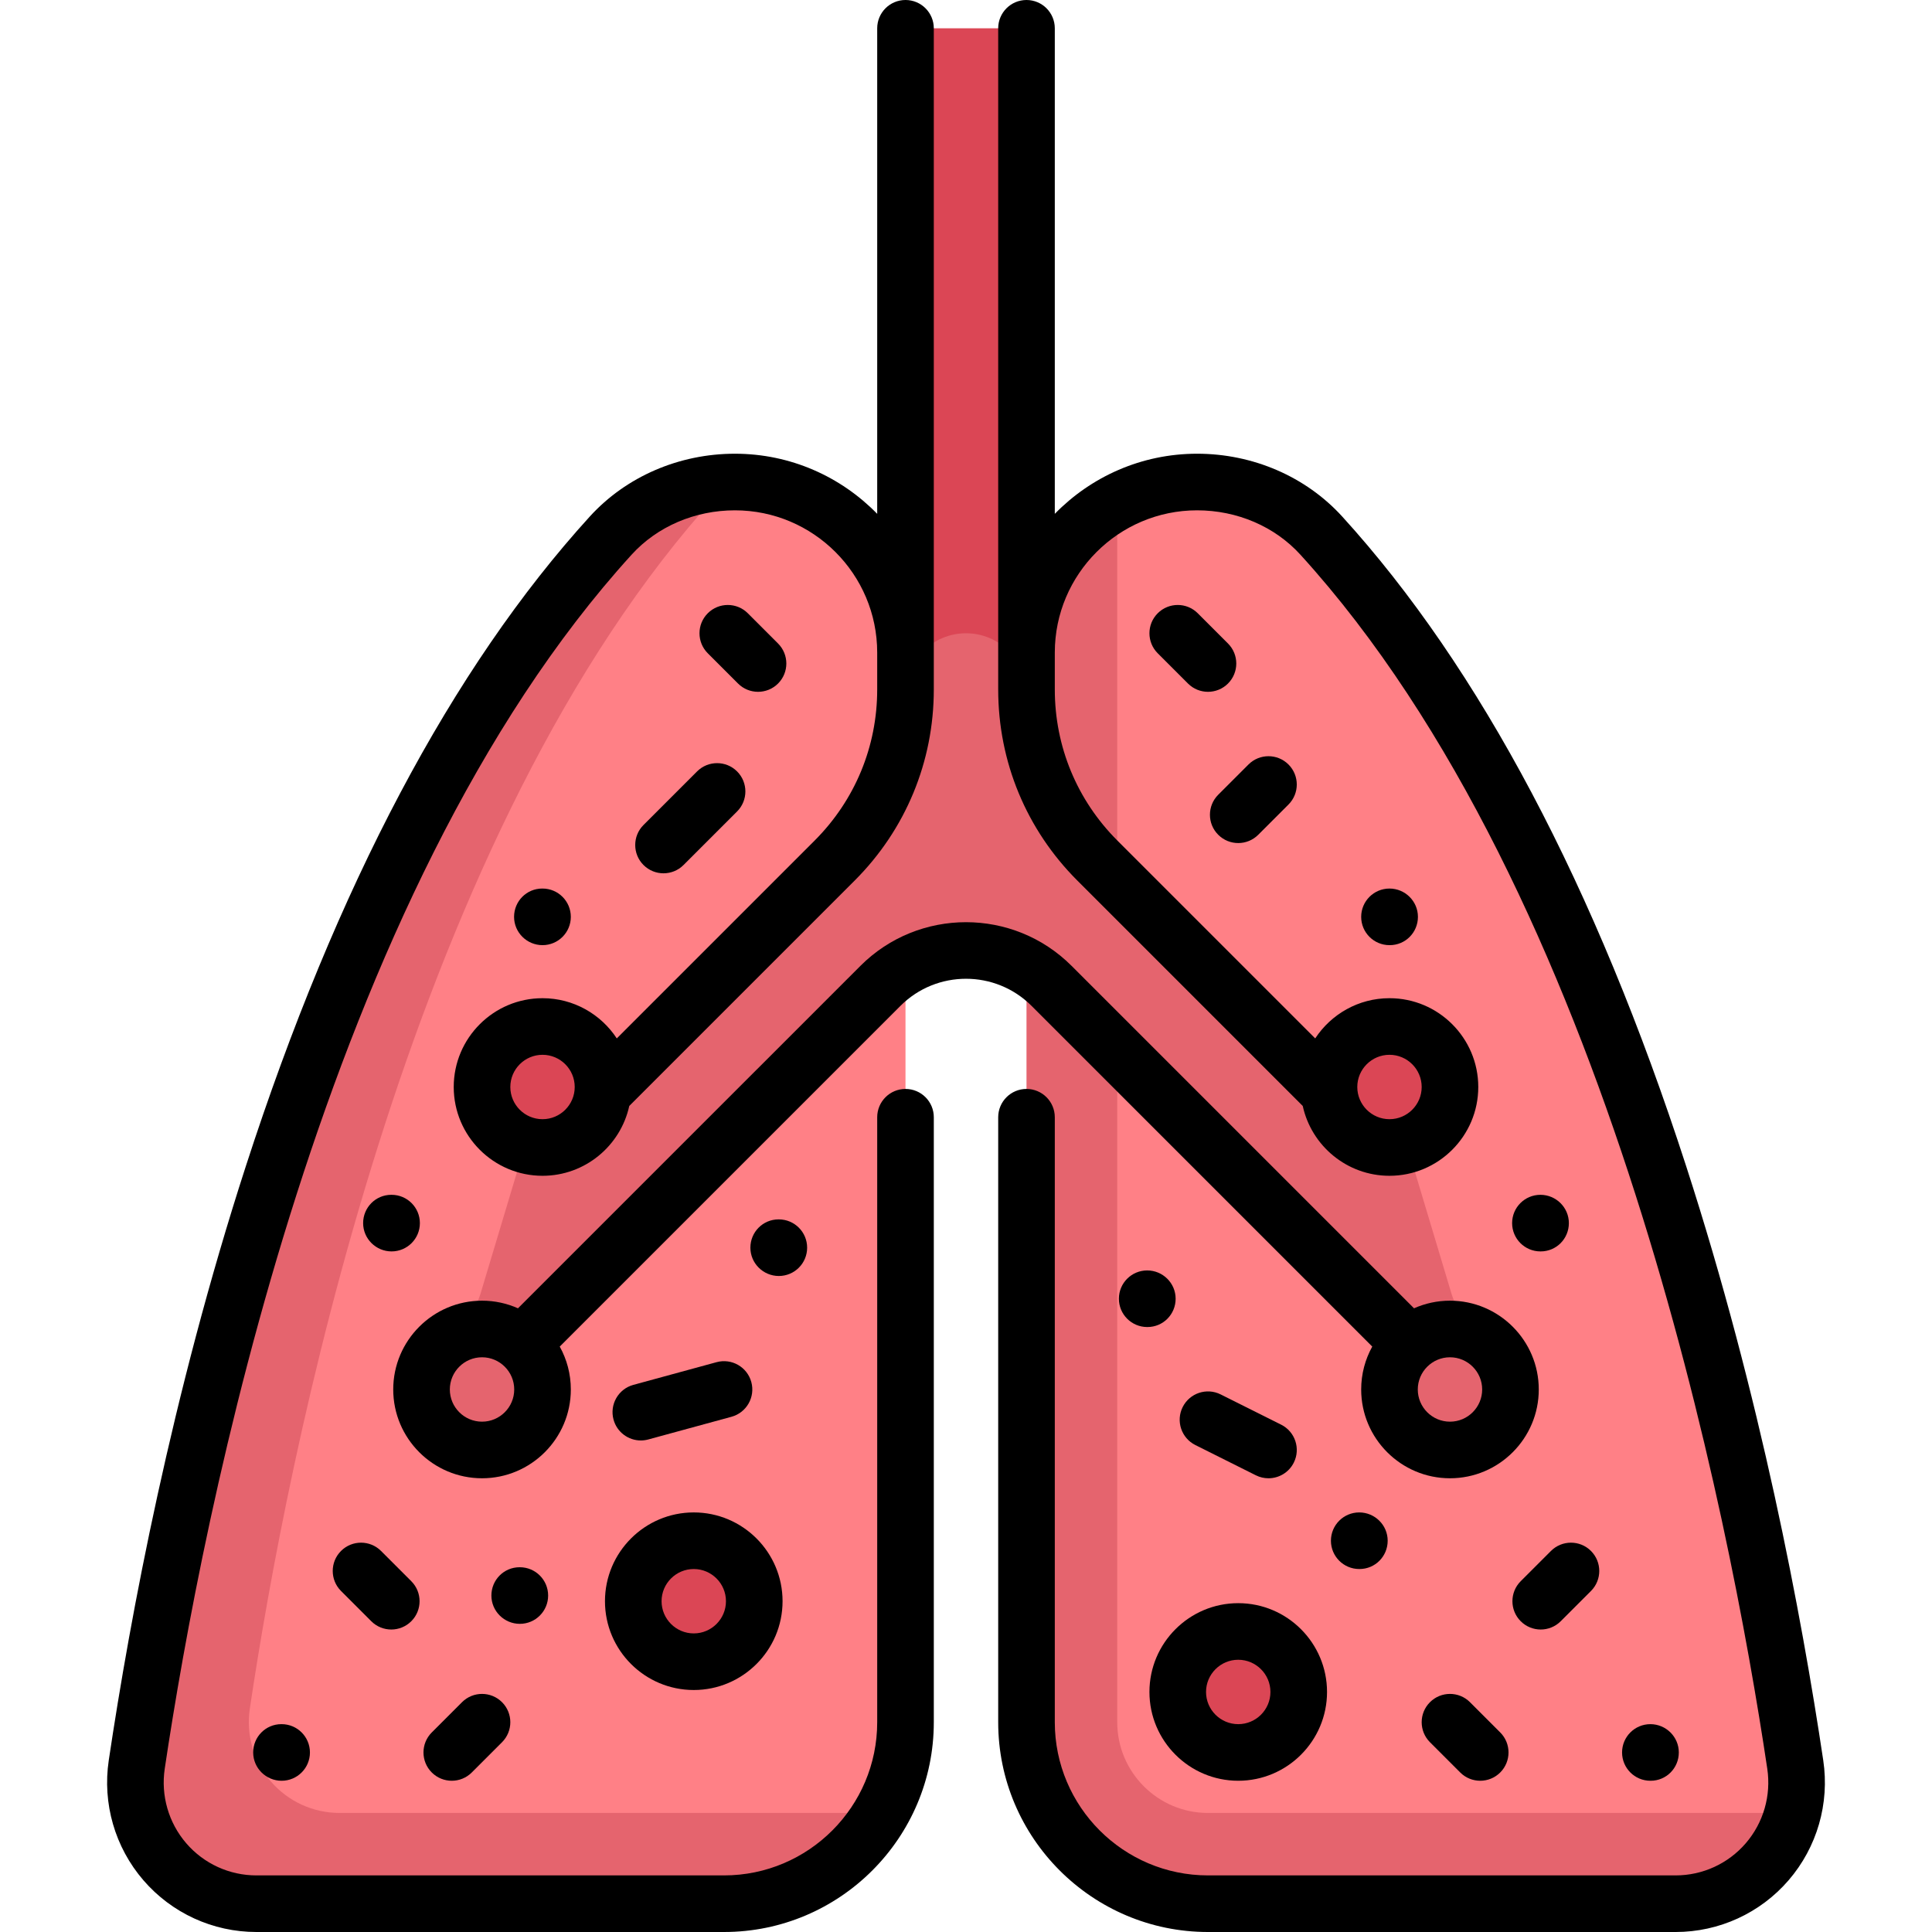 <svg id="Capa_1" enable-background="new 0 0 512 512" height="512" viewBox="0 0 512 512" width="512" xmlns="http://www.w3.org/2000/svg"><g><g><path d="m317.24 127.742c12.458 0 24.528 4.982 32.914 14.195 82.236 90.346 114.749 252.961 125.606 325.676 2.899 19.418-12.067 36.887-31.701 36.887h-123.93c-26.563 0-44.462-21.534-44.462-48.097v-283.453c0-24.968 16.606-45.208 41.573-45.208z" fill="#ff8086"/><path d="m320.129 480.452c-13.26 0-24.048-10.788-24.048-24.048v-323.393c-14.3 7.592-24.048 22.62-24.048 39.939v283.453c0 26.563 21.534 48.097 48.097 48.097h123.93c15.128 0 27.387-10.405 30.935-24.048z" fill="#e5646e"/><path d="m194.76 127.742c-12.458 0-24.528 4.982-32.914 14.195-82.237 90.346-114.749 252.96-125.607 325.676-2.899 19.418 12.067 36.887 31.701 36.887h123.931c26.563 0 48.097-21.534 48.097-48.097v-283.453c0-24.968-20.241-45.208-45.208-45.208z" fill="#ff8086"/><path d="m227.649 480.452h-137.665c-6.996 0-13.625-3.037-18.188-8.333-4.59-5.326-6.626-12.38-5.584-19.354 9.739-65.228 40.927-226.725 119.969-317.346l6.61-7.579c-11.75.497-23.003 5.372-30.945 14.096-82.236 90.347-114.749 252.961-125.607 325.677-2.899 19.418 12.068 36.887 31.701 36.887h123.931c17.792 0 33.29-9.686 41.609-24.048z" fill="#e5646e"/><circle cx="183.855" cy="424.339" fill="#db4655" r="16.032"/><circle cx="328.145" cy="448.387" fill="#db4655" r="16.032"/><path d="m393.95 355.461c-4.333-3.291-7.784-7.596-9.347-12.808l-16.377-54.589-8.705 8.705-68.706-68.706c-12.027-12.026-18.783-28.337-18.783-45.345v-14.895c0-8.855-7.178-16.032-16.032-16.032s-16.032 7.178-16.032 16.032v14.895c0 17.008-6.756 33.319-18.783 45.345l-68.706 68.706-8.705-8.705-16.377 54.589c-1.564 5.212-5.014 9.517-9.347 12.808-4.807 3.651-7.49 9.95-5.865 16.729 1.39 5.801 6.267 10.49 12.106 11.707 10.362 2.16 19.483-5.691 19.483-15.672 0-1.912-.342-3.737-.963-5.428-1.916-5.212.068-11.087 3.995-15.014l86.521-86.521c6.261-6.261 14.467-9.392 22.673-9.392s16.412 3.131 22.673 9.392l86.521 86.521c3.927 3.927 5.911 9.802 3.995 15.014-.621 1.69-.963 3.516-.963 5.428 0 9.981 9.121 17.832 19.483 15.672 5.84-1.217 10.716-5.906 12.106-11.707 1.625-6.778-1.058-13.078-5.865-16.729z" fill="#e5646e"/><circle cx="143.774" cy="288.065" fill="#db4655" r="16.032"/><path d="m272.032 7.5h-32.065v176.355c0-8.855 7.178-16.032 16.032-16.032s16.032 7.178 16.032 16.032v-176.355z" fill="#db4655"/><g><circle cx="368.226" cy="288.065" fill="#db4655" r="16.032"/></g></g><g><path d="m239.968 288.579c-4.142 0-7.5 3.358-7.5 7.5v160.325c0 22.385-18.211 40.597-40.597 40.597h-123.931c-7.146 0-13.917-3.103-18.58-8.513-4.688-5.44-6.767-12.645-5.703-19.767 9.978-66.825 42.009-231.948 123.735-321.735 6.793-7.463 16.768-11.743 27.367-11.743 20.792 0 37.708 16.916 37.708 37.708v9.768c0 15.126-5.891 29.347-16.586 40.043l-52.426 52.426c-4.209-6.41-11.457-10.654-19.681-10.654-12.976 0-23.533 10.557-23.533 23.532s10.557 23.532 23.533 23.532c11.249 0 20.675-7.936 22.985-18.502l59.728-59.728c13.529-13.528 20.98-31.516 20.98-50.649v-175.219c0-4.142-3.358-7.5-7.5-7.5s-7.5 3.358-7.5 7.5v128.675c-9.579-9.82-22.94-15.933-37.708-15.933-14.812 0-28.831 6.067-38.46 16.646-36.462 40.058-67.132 97.99-91.159 172.188-19.65 60.683-30.596 119.105-36.319 157.43-1.708 11.443 1.636 23.024 9.176 31.774 7.515 8.719 18.428 13.72 29.943 13.72h123.931c30.656 0 55.597-24.94 55.597-55.597v-160.324c0-4.142-3.358-7.5-7.5-7.5zm-96.194 8.018c-4.705 0-8.533-3.828-8.533-8.532s3.828-8.532 8.533-8.532 8.532 3.828 8.532 8.532-3.827 8.532-8.532 8.532z"/><path d="m170.536 218.632c-2.929 2.929-2.929 7.678 0 10.606 1.464 1.464 3.384 2.197 5.303 2.197s3.839-.732 5.303-2.197l14.195-14.195c2.929-2.929 2.929-7.678 0-10.606-2.929-2.929-7.678-2.929-10.606 0z"/><path d="m189.897 360.99-22.044 6.012c-3.996 1.09-6.352 5.213-5.262 9.209.91 3.335 3.933 5.528 7.231 5.528.653 0 1.317-.086 1.978-.266l22.044-6.012c3.996-1.09 6.352-5.213 5.262-9.209-1.089-3.996-5.212-6.353-9.209-5.262z"/><path d="m183.855 447.871c12.976 0 23.532-10.557 23.532-23.532s-10.557-23.532-23.532-23.532-23.532 10.557-23.532 23.532 10.556 23.532 23.532 23.532zm0-32.064c4.705 0 8.532 3.828 8.532 8.532s-3.828 8.532-8.532 8.532-8.532-3.828-8.532-8.532 3.827-8.532 8.532-8.532z"/><path d="m90.374 411.02c-2.929 2.929-2.929 7.678 0 10.606l8.016 8.016c1.464 1.464 3.384 2.197 5.303 2.197s3.839-.732 5.303-2.197c2.929-2.929 2.929-7.678 0-10.606l-8.016-8.016c-2.928-2.929-7.677-2.929-10.606 0z"/><path d="m200.889 183.339c1.919 0 3.839-.732 5.303-2.197 2.929-2.929 2.929-7.678 0-10.606l-8.016-8.016c-2.929-2.929-7.678-2.929-10.606 0-2.929 2.929-2.929 7.678 0 10.606l8.016 8.016c1.464 1.464 3.384 2.197 5.303 2.197z"/><path d="m145.262 422.835c0-4.142-3.358-7.5-7.5-7.5h-.08c-4.142 0-7.46 3.358-7.46 7.5s3.398 7.5 7.54 7.5 7.5-3.357 7.5-7.5z"/><path d="m151.274 242.974c0-4.142-3.358-7.5-7.5-7.5h-.081c-4.142 0-7.459 3.358-7.459 7.5s3.398 7.5 7.54 7.5 7.5-3.358 7.5-7.5z"/><path d="m206.4 338.15c4.142 0 7.5-3.358 7.5-7.5s-3.358-7.5-7.5-7.5h-.081c-4.142 0-7.459 3.358-7.459 7.5s3.398 7.5 7.54 7.5z"/><path d="m111.274 324.137c0-4.142-3.358-7.5-7.5-7.5h-.081c-4.142 0-7.46 3.358-7.46 7.5s3.398 7.5 7.541 7.5 7.5-3.358 7.5-7.5z"/><path d="m74.555 456.919c-4.142 0-7.46 3.358-7.46 7.5s3.398 7.5 7.541 7.5 7.5-3.358 7.5-7.5-3.358-7.5-7.5-7.5z"/><path d="m122.438 451.1-8.016 8.016c-2.929 2.929-2.929 7.678 0 10.606 1.464 1.464 3.384 2.197 5.303 2.197s3.839-.732 5.303-2.197l8.016-8.016c2.929-2.929 2.929-7.678 0-10.606-2.928-2.929-7.677-2.929-10.606 0z"/><path d="m483.179 466.505c-5.723-38.325-16.668-96.747-36.319-157.43-24.027-74.197-54.697-132.13-91.159-172.188-9.629-10.579-23.647-16.646-38.46-16.646-14.769 0-28.13 6.114-37.708 15.933v-128.674c0-4.142-3.358-7.5-7.5-7.5s-7.5 3.358-7.5 7.5v175.218c0 19.133 7.451 37.121 20.98 50.649l59.728 59.728c2.311 10.566 11.736 18.502 22.985 18.502 12.976 0 23.533-10.557 23.533-23.532s-10.557-23.532-23.533-23.532c-8.224 0-15.472 4.244-19.681 10.654l-52.426-52.426c-10.696-10.696-16.586-24.917-16.586-40.043v-9.768c0-20.792 16.916-37.708 37.708-37.708 10.599 0 20.574 4.28 27.367 11.743 81.726 89.787 113.757 254.91 123.735 321.735 1.063 7.123-1.015 14.327-5.703 19.767-4.662 5.41-11.434 8.513-18.58 8.513h-123.931c-22.385 0-40.597-18.211-40.597-40.597v-160.324c0-4.142-3.358-7.5-7.5-7.5s-7.5 3.358-7.5 7.5v160.325c0 30.656 24.94 55.597 55.597 55.597h123.931c11.515 0 22.428-5.001 29.942-13.72 7.54-8.751 10.885-20.332 9.177-31.776zm-114.953-186.973c4.705 0 8.533 3.828 8.533 8.532s-3.828 8.532-8.533 8.532-8.532-3.828-8.532-8.532 3.827-8.532 8.532-8.532z"/><path d="m363.662 356.858c-1.869 3.372-2.936 7.247-2.936 11.367 0 12.976 10.557 23.533 23.533 23.533s23.532-10.557 23.532-23.533-10.557-23.532-23.532-23.532c-3.39 0-6.612.726-9.526 2.022l-90.756-90.755c-15.426-15.426-40.526-15.426-55.952 0l-90.756 90.755c-2.915-1.296-6.136-2.022-9.526-2.022-12.976 0-23.532 10.557-23.532 23.532 0 12.976 10.557 23.533 23.532 23.533 12.976 0 23.533-10.557 23.533-23.533 0-4.121-1.068-7.995-2.937-11.367l90.292-90.292c9.578-9.577 25.161-9.577 34.739 0zm29.129 11.368c0 4.705-3.828 8.533-8.532 8.533-4.705 0-8.533-3.828-8.533-8.533s3.828-8.532 8.533-8.532c4.704-.001 8.532 3.827 8.532 8.532zm-265.049 8.532c-4.705 0-8.532-3.828-8.532-8.533s3.828-8.532 8.532-8.532c4.705 0 8.533 3.828 8.533 8.532-.001 4.706-3.828 8.533-8.533 8.533z"/><path d="m328.145 223.419c1.919 0 3.839-.732 5.303-2.197l8.016-8.016c2.929-2.929 2.929-7.678 0-10.606-2.929-2.929-7.678-2.929-10.606 0l-8.016 8.016c-2.929 2.929-2.929 7.678 0 10.606 1.464 1.465 3.384 2.197 5.303 2.197z"/><path d="m332.807 390.966c1.077.539 2.221.793 3.349.793 2.751 0 5.4-1.52 6.714-4.147 1.853-3.705.351-8.21-3.354-10.062l-16.032-8.017c-3.705-1.852-8.209-.351-10.062 3.354s-.351 8.21 3.354 10.062z"/><path d="m328.145 471.919c12.976 0 23.532-10.557 23.532-23.532s-10.557-23.532-23.532-23.532-23.532 10.557-23.532 23.532 10.556 23.532 23.532 23.532zm0-32.064c4.705 0 8.532 3.828 8.532 8.532s-3.828 8.532-8.532 8.532-8.532-3.828-8.532-8.532 3.827-8.532 8.532-8.532z"/><path d="m403.003 419.036c-2.929 2.929-2.929 7.678 0 10.606 1.464 1.464 3.384 2.197 5.303 2.197s3.839-.732 5.303-2.197l8.016-8.016c2.929-2.929 2.929-7.678 0-10.606-2.929-2.929-7.678-2.929-10.606 0z"/><path d="m325.432 170.536-8.016-8.016c-2.929-2.929-7.678-2.929-10.606 0-2.929 2.929-2.929 7.678 0 10.606l8.016 8.016c1.464 1.464 3.384 2.197 5.303 2.197s3.839-.732 5.303-2.197c2.929-2.929 2.929-7.678 0-10.606z"/><path d="m360.209 400.807c-4.142 0-7.5 3.358-7.5 7.5s3.358 7.5 7.5 7.5h.081c4.142 0 7.46-3.358 7.46-7.5s-3.398-7.5-7.541-7.5z"/><path d="m360.726 242.974c0 4.142 3.358 7.5 7.5 7.5h.081c4.142 0 7.459-3.358 7.459-7.5s-3.398-7.5-7.54-7.5-7.5 3.358-7.5 7.5z"/><path d="m304.017 336.677c-4.142 0-7.5 3.358-7.5 7.5s3.358 7.5 7.5 7.5h.08c4.142 0 7.46-3.358 7.46-7.5s-3.398-7.5-7.54-7.5z"/><path d="m408.226 316.637c-4.142 0-7.5 3.358-7.5 7.5s3.358 7.5 7.5 7.5h.081c4.142 0 7.46-3.358 7.46-7.5s-3.399-7.5-7.541-7.5z"/><path d="m437.445 471.919c4.142 0 7.46-3.358 7.46-7.5s-3.398-7.5-7.541-7.5-7.5 3.358-7.5 7.5 3.358 7.5 7.5 7.5z"/><path d="m378.955 451.1c-2.929 2.929-2.929 7.678 0 10.606l8.016 8.016c1.464 1.464 3.384 2.197 5.303 2.197s3.839-.732 5.303-2.197c2.929-2.929 2.929-7.678 0-10.606l-8.016-8.016c-2.928-2.929-7.677-2.929-10.606 0z"/></g></g></svg>